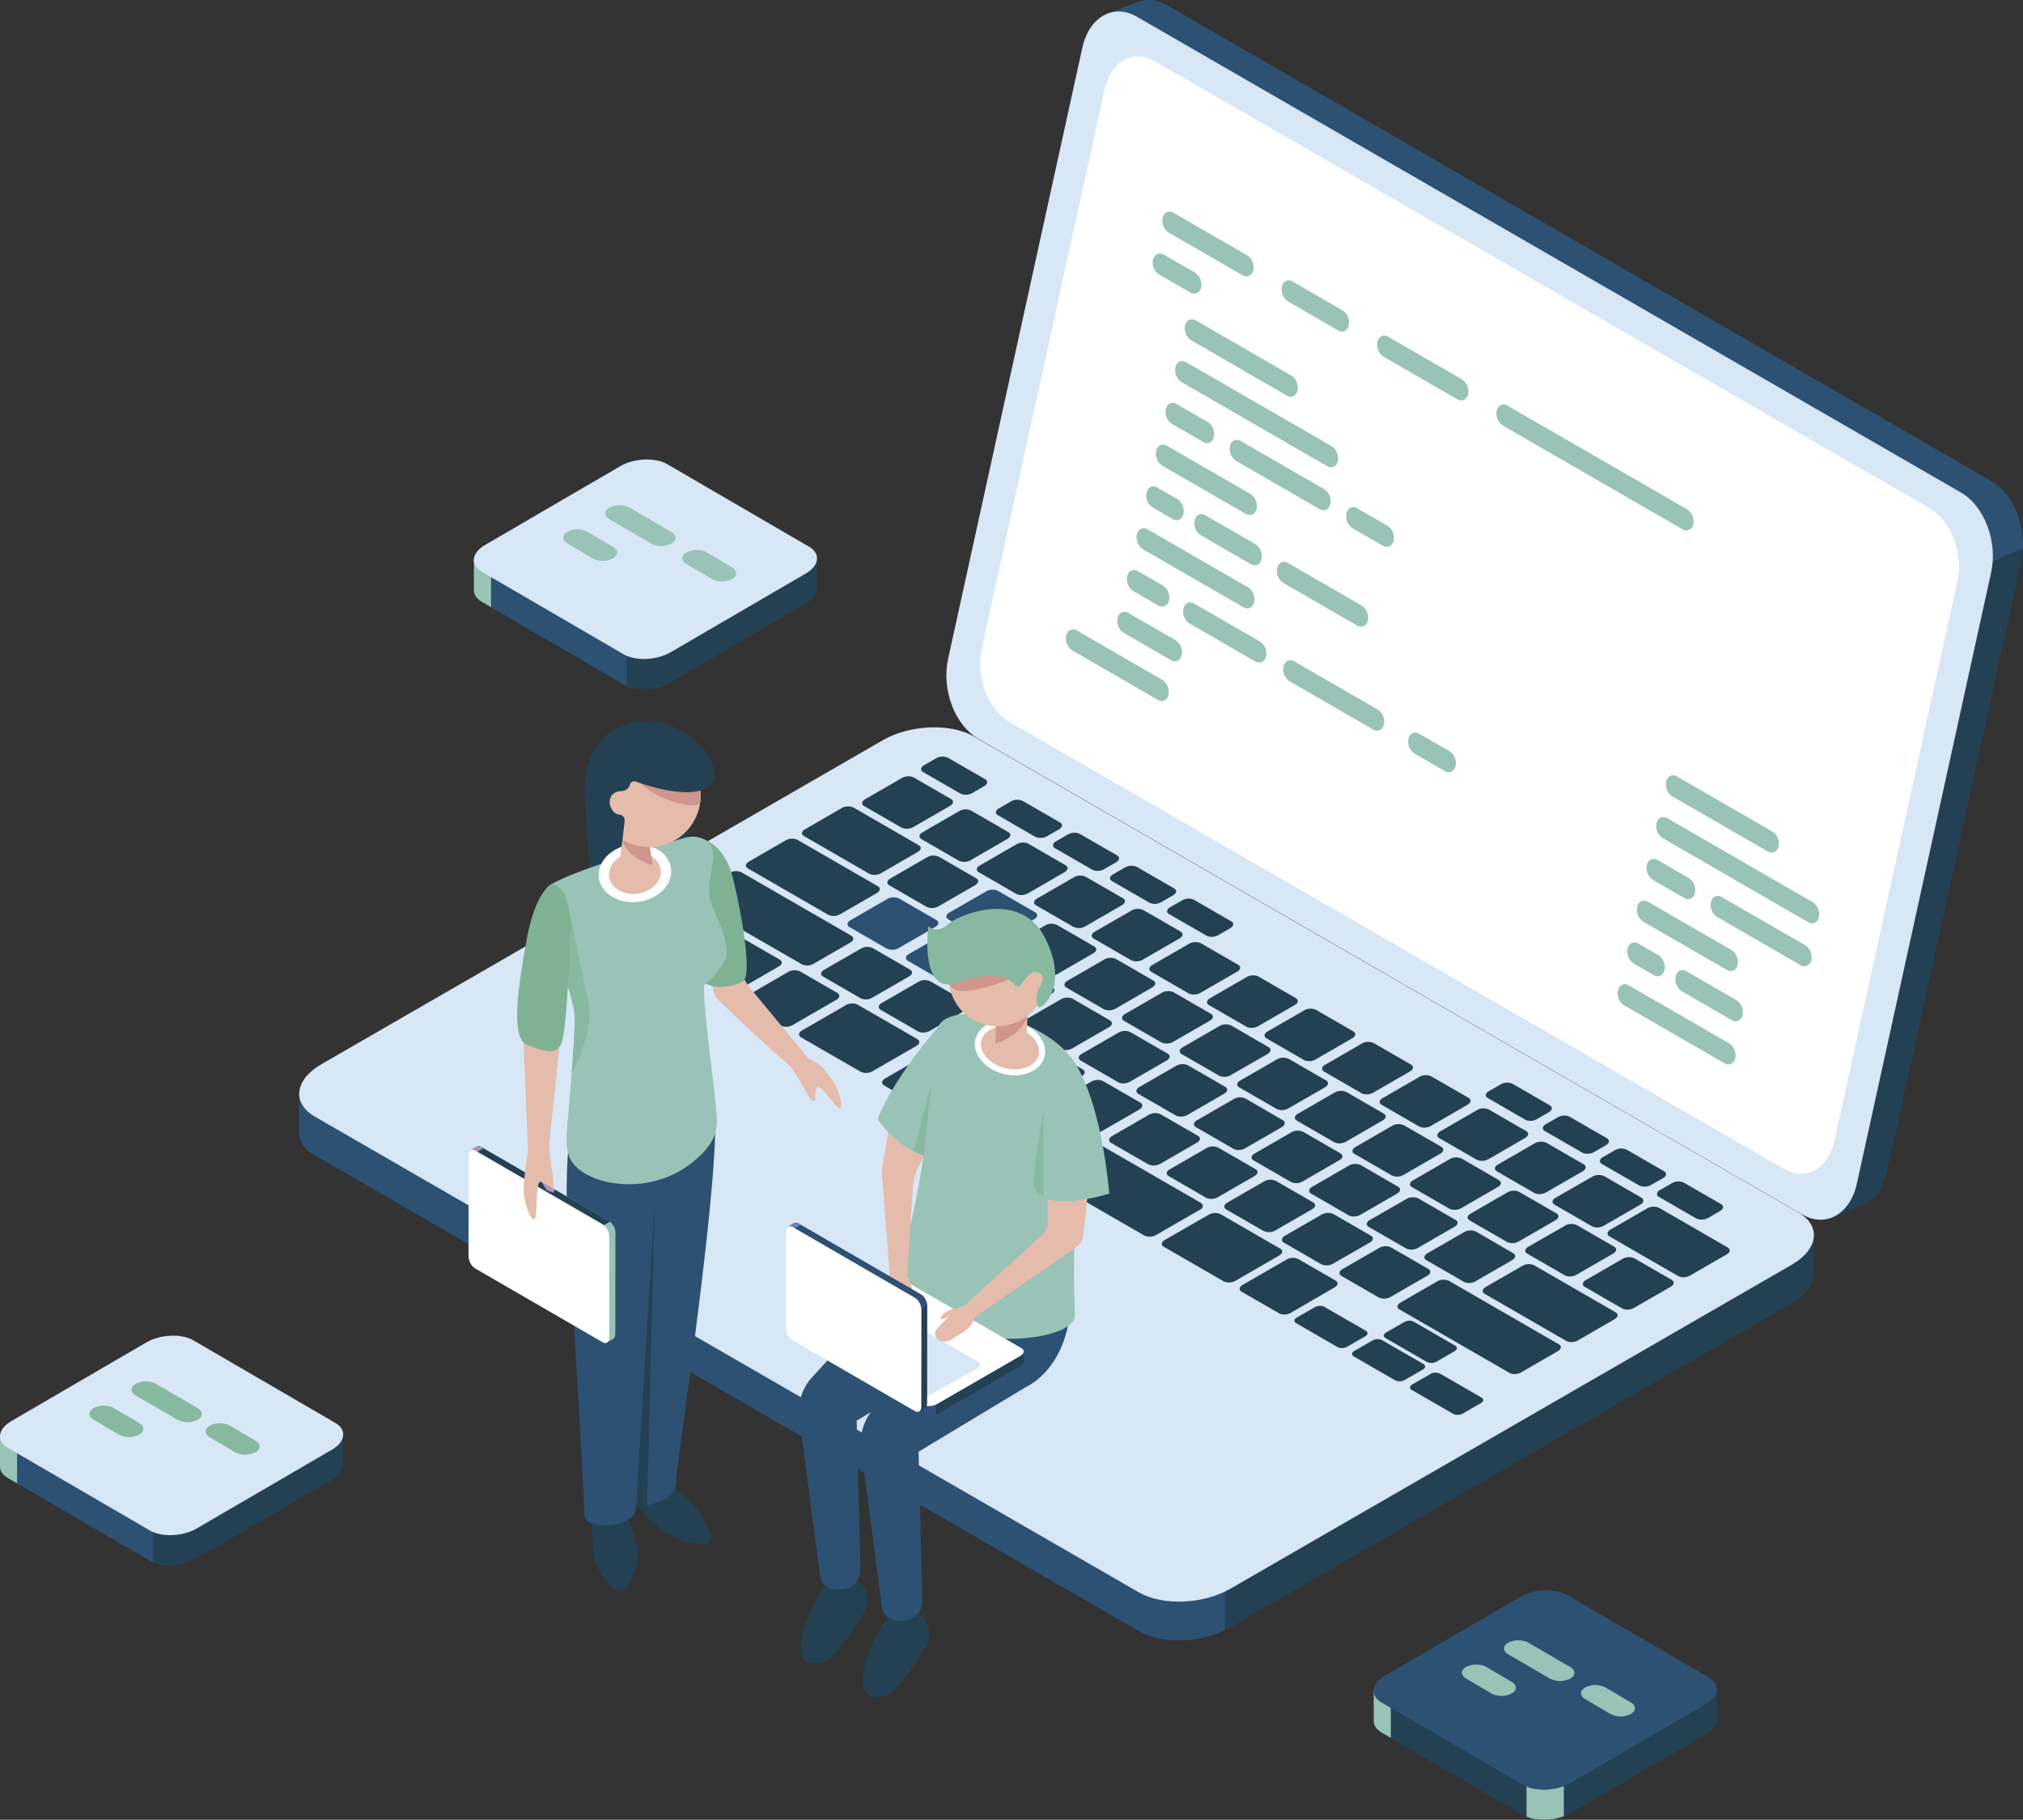 <svg id="Camada_1" data-name="Camada 1" xmlns="http://www.w3.org/2000/svg" viewBox="0 0 1186.55 1067.31"><rect x="0" y="0" width="1186.55" height="1067.31" fill="#333333" stroke="none"/><defs><style>.cls-1{fill:#244154;}.cls-2{fill:#2d5173;}.cls-3{fill:#99c3b6;}.cls-4{fill:#d7e7f5;}.cls-5{fill:#fff;}.cls-6{fill:#e5bbab;}.cls-7{fill:#7eb293;}.cls-8{fill:#ce968c;}.cls-9{fill:#87b9a1;}.cls-10{fill:#aa94bf;}.cls-11{fill:#6788bd;}.cls-12{fill:#364d80;}</style></defs><title>desenvolvimento</title><path class="cls-1" d="M479.16,344.61h0V328l-88.5-.05.61,0c-7-4.05-19.28-3.55-27.39,1.13l2.63-1.09-88.58-.05v17.79c-.2,2.74,1.33,5.39,4.7,7.34l83.18,48.4c7,4.05,19.29,3.54,27.39-1.14l79.29-46.19c4.68-2.7,6.93-6.2,6.67-9.46"/><path class="cls-2" d="M378.57,325.16A31.61,31.61,0,0,0,363.88,329l2.63-1.1-88.58-.05v17.79c-.2,2.74,1.33,5.39,4.7,7.34l83.19,48.4c3.37,1.94,7.95,2.83,12.71,2.71Z"/><path class="cls-3" d="M288,327.88h-10v17.79c-.2,2.74,1.33,5.39,4.7,7.34l5.32,3.07Z"/><path class="cls-1" d="M367.58,402.26c6.05,2.59,14.81,2.45,21.89-.25V378.73H367.58Z"/><path class="cls-4" d="M365.82,383.76l-83.19-48.4c-7-4.06-6.14-11.14,2-15.82l79.28-46.19c8.11-4.68,20.37-5.19,27.39-1.14l83.19,48.4c7,4.06,6.14,11.14-2,15.82L393.2,382.62c-8.1,4.68-20.36,5.19-27.38,1.14"/><path class="cls-3" d="M381.94,318.79l-24.46-14.23c-3.27-1.88-3.27-4.94,0-6.83a13,13,0,0,1,11.83,0L393.78,312c3.27,1.89,3.27,4.95,0,6.84a13.07,13.07,0,0,1-11.84,0"/><path class="cls-3" d="M417.5,339.58l-14.85-8.77c-3.27-1.88-3.27-4.94,0-6.83a13.07,13.07,0,0,1,11.84,0l14.85,8.76c3.27,1.89,3.27,4.95,0,6.84a13.13,13.13,0,0,1-11.84,0"/><path class="cls-3" d="M347.65,327.53l-14.85-8.76c-3.27-1.89-3.27-4.95,0-6.84a13,13,0,0,1,11.83,0l14.86,8.76c3.26,1.89,3.26,4.95,0,6.84a13.07,13.07,0,0,1-11.84,0"/><path class="cls-1" d="M1167.91,282.14,684.4,3C678.79-.25,673.08-.75,668,1l0,0-.88.33-.21.08L649.48,8l15.69,7.68c-.08.29-.16.56-.23.85L586.18,375.05c-3.94,17.94,4,38.88,17.64,46.78l471.87,272.44-1.68,20,19.09-7.41c6.42-3,11.56-9.78,13.68-19.45l78.76-358.49c3.94-17.94-4-38.88-17.63-46.78"/><path class="cls-2" d="M1167.91,282.14,684.4,3C678.79-.25,673.08-.75,668,1l0,0-.88.33-.21.08L649.48,8l15.69,7.68c-.08.29-.16.56-.23.85L613,252.83,849.61,437.14l333.57-135.73c-3.21-8.31-8.53-15.38-15.27-19.27"/><path class="cls-2" d="M1149.68,337.25l36.8-15.67c.68-14.26-5.22-29-14.91-36.86l-58.26,24.51Z"/><path class="cls-4" d="M1057.21,712.37,573.71,433.21c-13.68-7.89-21.57-28.84-17.63-46.78L634.83,27.94C638.77,10,653.06,1.86,666.73,9.76l483.51,279.15c13.67,7.9,21.57,28.84,17.63,46.78l-78.76,358.49c-3.94,17.94-18.22,26.08-31.9,18.19"/><path class="cls-5" d="M1046.73,685.7,592,423.29c-12.51-7.22-19.74-26.39-16.13-42.81l72.07-328c3.6-16.42,16.67-23.87,29.19-16.65L1131.86,298.2c12.51,7.23,19.74,26.39,16.13,42.81l-72.07,328c-3.6,16.41-16.67,23.87-29.19,16.64"/><path class="cls-5" d="M1046.73,685.7,592,423.29c-12.51-7.22-19.74-26.39-16.13-42.81l72.07-328c3.6-16.42,16.67-23.87,29.19-16.65L1131.86,298.2c12.51,7.23,19.74,26.39,16.13,42.81l-72.07,328c-3.6,16.41-16.67,23.87-29.19,16.64"/><path class="cls-1" d="M1063.89,724.52l-66.1-8.72L571.16,469.48c-13.68-7.9-37.57-6.91-53.36,2.21L215.48,646.17l-40-5.28v22.67h0c-.26,5.24,2.72,10.28,9.18,14l483.5,279.15c13.68,7.89,37.57,6.9,53.36-2.21l329.23-190c8.89-5.13,13.32-11.74,13.06-18Z"/><path class="cls-2" d="M743.33,568.88,713,551.38H379.77L215.48,646.17l-40-5.28v22.67h0c-.26,5.24,2.72,10.28,9.17,14L668.24,956.73c7.23,4.17,17.31,5.84,27.54,5.16Z"/><path class="cls-2" d="M193.26,643.23l-17.74-2.34v22.67h0c-.26,5.24,2.72,10.28,9.17,14l8.53,4.92Z"/><path class="cls-2" d="M673.11,959c13,4.92,31.5,3.85,45.34-2.82V905.6H673.11Z"/><path class="cls-4" d="M668.24,934.08,184.74,654.93c-13.68-7.9-12-21.69,3.83-30.81l329.23-190c15.79-9.12,39.68-10.11,53.36-2.21L1054.66,711c13.68,7.9,12,21.69-3.83,30.81l-329.23,190c-15.79,9.11-39.68,10.1-53.36,2.21"/><path class="cls-1" d="M390.38,562.51,368.5,549.88c-1.76-1-1.54-2.78.49-4L394.81,531a7.65,7.65,0,0,1,6.86-.29l21.87,12.63c1.76,1,1.54,2.79-.49,4l-25.82,14.91a7.6,7.6,0,0,1-6.85.28"/><path class="cls-1" d="M424.16,582l-21.88-12.63c-1.75-1-1.53-2.79.49-4l25.83-14.91a7.59,7.59,0,0,1,6.85-.28l21.88,12.63c1.75,1,1.53,2.78-.5,4L431,581.73a7.63,7.63,0,0,1-6.85.29"/><path class="cls-1" d="M457.94,601.52l-21.87-12.63c-1.76-1-1.54-2.78.49-3.95L462.38,570a7.63,7.63,0,0,1,6.85-.29l21.88,12.63c1.76,1,1.54,2.79-.49,4L464.8,601.24a7.62,7.62,0,0,1-6.86.28"/><path class="cls-1" d="M504.67,585.41l-21.88-12.63c-1.75-1-1.53-2.78.49-3.95L505,556.31a7.6,7.6,0,0,1,6.85-.28l21.88,12.63c1.76,1,1.54,2.78-.49,4l-21.68,12.51a7.59,7.59,0,0,1-6.85.28"/><path class="cls-1" d="M538.45,604.92l-21.87-12.63c-1.76-1-1.54-2.79.49-4l21.67-12.51a7.65,7.65,0,0,1,6.86-.29l21.87,12.63c1.76,1,1.54,2.79-.49,4l-21.67,12.52a7.65,7.65,0,0,1-6.86.28"/><path class="cls-1" d="M572.24,624.42l-21.88-12.63c-1.76-1-1.54-2.78.49-3.95l21.68-12.52a7.63,7.63,0,0,1,6.85-.28l21.88,12.63c1.75,1,1.53,2.78-.49,4l-21.68,12.51a7.6,7.6,0,0,1-6.85.28"/><path class="cls-1" d="M606,643.93,584.14,631.3c-1.75-1-1.53-2.79.5-4l21.67-12.51a7.65,7.65,0,0,1,6.86-.29L635,627.17c1.76,1,1.54,2.79-.49,4l-21.68,12.52a7.62,7.62,0,0,1-6.85.28"/><path class="cls-1" d="M639.81,663.44,617.93,650.8c-1.76-1-1.54-2.78.49-3.95l21.68-12.52a7.62,7.62,0,0,1,6.85-.28l21.88,12.63c1.75,1,1.53,2.79-.5,4l-21.67,12.51a7.63,7.63,0,0,1-6.85.29"/><path class="cls-1" d="M673.59,682.94l-21.88-12.63c-1.75-1-1.53-2.78.49-4l21.68-12.51a7.63,7.63,0,0,1,6.85-.29l21.88,12.64c1.76,1,1.54,2.78-.49,3.95l-21.68,12.52a7.59,7.59,0,0,1-6.85.28"/><path class="cls-1" d="M707.37,702.45,685.5,689.81c-1.76-1-1.54-2.78.49-3.95l21.67-12.52a7.65,7.65,0,0,1,6.86-.28l21.87,12.63c1.76,1,1.54,2.79-.49,4l-21.67,12.51a7.65,7.65,0,0,1-6.86.29"/><path class="cls-1" d="M741.16,722l-21.88-12.63c-1.76-1-1.54-2.79.49-4l21.68-12.51a7.63,7.63,0,0,1,6.85-.29l21.88,12.64c1.75,1,1.53,2.78-.49,3.95L748,721.67a7.6,7.6,0,0,1-6.85.28"/><path class="cls-1" d="M774.94,741.46l-21.87-12.63c-1.76-1-1.54-2.79.49-4l21.67-12.52a7.65,7.65,0,0,1,6.86-.28L804,724.7c1.76,1,1.54,2.79-.49,4L781.8,741.17a7.65,7.65,0,0,1-6.86.29"/><path class="cls-1" d="M808.73,761l-21.88-12.63c-1.76-1-1.54-2.78.49-4L809,731.86a7.59,7.59,0,0,1,6.85-.28l21.88,12.63c1.75,1,1.53,2.78-.5,3.95l-21.67,12.52a7.6,7.6,0,0,1-6.85.28"/><path class="cls-2" d="M554.45,576.18l-21.88-12.63c-1.76-1-1.53-2.79.49-4l21.68-12.51a7.63,7.63,0,0,1,6.85-.29l21.88,12.63c1.76,1,1.54,2.79-.49,4L561.3,575.9a7.63,7.63,0,0,1-6.85.28"/><path class="cls-2" d="M520.16,556.38l-21.88-12.63c-1.75-1-1.53-2.78.49-4l21.68-12.52a7.6,7.6,0,0,1,6.85-.28l21.88,12.63c1.76,1,1.54,2.78-.49,4L527,556.1a7.59,7.59,0,0,1-6.85.28"/><path class="cls-1" d="M485.82,536.55l-47.12-27.2c-1.76-1-1.54-2.78.49-4l21.68-12.52a7.59,7.59,0,0,1,6.85-.28l47.12,27.2c1.75,1,1.53,2.79-.5,4l-21.67,12.51a7.6,7.6,0,0,1-6.85.28"/><path class="cls-1" d="M509.82,512.44l-38.23-22.08c-1.76-1-1.54-2.78.49-3.95l21.67-12.52a7.65,7.65,0,0,1,6.86-.28l38.23,22.08c1.76,1,1.54,2.78-.49,3.95l-21.68,12.52a7.62,7.62,0,0,1-6.85.28"/><path class="cls-2" d="M588.23,595.69l-21.87-12.64c-1.76-1-1.54-2.78.49-3.95l21.67-12.52a7.65,7.65,0,0,1,6.86-.28l21.87,12.63c1.76,1,1.54,2.79-.49,4L595.09,595.4a7.65,7.65,0,0,1-6.86.29"/><path class="cls-1" d="M622,615.19l-21.88-12.63c-1.76-1-1.54-2.79.49-4l21.68-12.51a7.63,7.63,0,0,1,6.85-.29L651,598.44c1.75,1,1.53,2.78-.5,3.95l-21.67,12.52a7.6,7.6,0,0,1-6.85.28"/><path class="cls-1" d="M655.8,634.7l-21.88-12.64c-1.75-1-1.53-2.78.49-3.95l21.68-12.52a7.63,7.63,0,0,1,6.85-.28l21.88,12.63c1.76,1,1.54,2.78-.49,4l-21.68,12.51a7.63,7.63,0,0,1-6.85.29"/><path class="cls-1" d="M689.58,654.2l-21.87-12.63c-1.76-1-1.54-2.79.49-4l21.68-12.51a7.63,7.63,0,0,1,6.85-.29l21.87,12.63c1.76,1,1.54,2.79-.49,4l-21.67,12.52a7.65,7.65,0,0,1-6.86.28"/><path class="cls-1" d="M723.37,673.71l-21.88-12.63c-1.76-1-1.54-2.79.49-4l21.68-12.52a7.63,7.63,0,0,1,6.85-.28L752.39,657c1.75,1,1.53,2.79-.49,4l-21.68,12.51a7.63,7.63,0,0,1-6.85.29"/><path class="cls-1" d="M757.15,693.21l-21.87-12.63c-1.76-1-1.54-2.78.49-4l21.67-12.51a7.62,7.62,0,0,1,6.86-.28l21.87,12.63c1.76,1,1.54,2.78-.49,3.95L764,692.93a7.62,7.62,0,0,1-6.86.28"/><path class="cls-1" d="M790.94,712.72l-21.88-12.63c-1.76-1-1.54-2.79.49-4l21.68-12.52a7.63,7.63,0,0,1,6.85-.28L820,696c1.75,1,1.53,2.79-.5,4l-21.67,12.51a7.63,7.63,0,0,1-6.85.29"/><path class="cls-1" d="M824.72,732.22l-21.88-12.63c-1.75-1-1.53-2.78.5-4L825,703.12a7.62,7.62,0,0,1,6.86-.28l21.87,12.63c1.76,1,1.54,2.78-.49,3.95l-21.68,12.52a7.59,7.59,0,0,1-6.85.28"/><path class="cls-1" d="M858.5,751.73,836.63,739.1c-1.76-1-1.54-2.79.49-4l21.68-12.51a7.63,7.63,0,0,1,6.85-.29L887.53,735c1.75,1,1.53,2.79-.5,4l-21.67,12.51a7.65,7.65,0,0,1-6.86.29"/><path class="cls-1" d="M918.57,786.4l-47.74-27.56c-1.75-1-1.53-2.78.49-4L893,742.37a7.6,7.6,0,0,1,6.85-.28l47.74,27.56c1.75,1,1.53,2.78-.5,4l-21.67,12.52a7.6,7.6,0,0,1-6.85.28"/><path class="cls-1" d="M984.34,748.43l-40.29-23.26c-1.76-1-1.54-2.79.49-4l21.68-12.51a7.63,7.63,0,0,1,6.85-.29l40.29,23.26c1.76,1,1.54,2.79-.49,4l-21.68,12.52a7.63,7.63,0,0,1-6.85.28"/><path class="cls-1" d="M647.4,591.87l-21.88-12.63c-1.76-1-1.54-2.79.49-4l21.68-12.51a7.63,7.63,0,0,1,6.85-.29l21.88,12.63c1.75,1,1.53,2.79-.5,4l-21.67,12.51a7.6,7.6,0,0,1-6.85.29"/><path class="cls-1" d="M612.77,571.88l-21.88-12.63c-1.75-1-1.53-2.79.5-4l21.67-12.51a7.65,7.65,0,0,1,6.86-.29l21.87,12.63c1.76,1,1.54,2.79-.49,4l-21.68,12.51a7.6,7.6,0,0,1-6.85.29"/><path class="cls-2" d="M578.15,551.89l-21.88-12.63c-1.76-1-1.54-2.79.49-4l21.68-12.51a7.63,7.63,0,0,1,6.85-.29l21.88,12.63c1.75,1,1.53,2.79-.5,4L585,551.6a7.6,7.6,0,0,1-6.85.29"/><path class="cls-1" d="M543.52,531.9l-21.88-12.63c-1.75-1-1.53-2.79.5-4l21.67-12.51a7.65,7.65,0,0,1,6.86-.29l21.87,12.63c1.76,1,1.54,2.79-.49,4l-21.68,12.51a7.63,7.63,0,0,1-6.85.29"/><path class="cls-1" d="M681.18,611.37,659.3,598.74c-1.75-1-1.53-2.78.49-4l21.68-12.52a7.6,7.6,0,0,1,6.85-.28l21.88,12.63c1.76,1,1.54,2.78-.49,4L688,611.09a7.59,7.59,0,0,1-6.85.28"/><path class="cls-1" d="M715,630.88l-21.87-12.63c-1.76-1-1.54-2.79.49-4l21.67-12.51a7.65,7.65,0,0,1,6.86-.29L744,614.12c1.76,1,1.54,2.79-.49,4L721.82,630.6a7.65,7.65,0,0,1-6.86.28"/><path class="cls-1" d="M748.75,650.38l-21.88-12.63c-1.76-1-1.54-2.78.49-4L749,621.28a7.63,7.63,0,0,1,6.85-.28l21.88,12.63c1.75,1,1.53,2.78-.49,4L755.6,650.1a7.6,7.6,0,0,1-6.85.28"/><path class="cls-1" d="M782.53,669.89l-21.88-12.63c-1.75-1-1.53-2.79.5-4l21.67-12.51a7.65,7.65,0,0,1,6.86-.29l21.87,12.63c1.76,1,1.54,2.79-.49,4l-21.68,12.52a7.62,7.62,0,0,1-6.85.28"/><path class="cls-1" d="M816.32,689.4l-21.88-12.64c-1.76-1-1.54-2.78.49-4l21.68-12.52a7.63,7.63,0,0,1,6.85-.28l21.88,12.63c1.75,1,1.53,2.79-.5,4l-21.67,12.51a7.63,7.63,0,0,1-6.85.29"/><path class="cls-1" d="M850.1,708.9l-21.88-12.63c-1.75-1-1.53-2.79.49-4l21.68-12.51a7.63,7.63,0,0,1,6.85-.29l21.88,12.64c1.76,1,1.54,2.78-.49,4L857,708.62a7.63,7.63,0,0,1-6.85.28"/><path class="cls-1" d="M883.88,728.4,862,715.77c-1.76-1-1.54-2.78.49-3.95l21.67-12.52A7.65,7.65,0,0,1,891,699l21.87,12.63c1.76,1,1.54,2.78-.49,4l-21.67,12.51a7.62,7.62,0,0,1-6.86.28"/><path class="cls-1" d="M917.67,747.91l-21.88-12.63c-1.76-1-1.54-2.79.49-4L918,718.81a7.63,7.63,0,0,1,6.85-.29l21.88,12.63c1.75,1,1.53,2.79-.49,4l-21.68,12.52a7.63,7.63,0,0,1-6.85.28"/><path class="cls-1" d="M951.45,767.42l-21.88-12.63c-1.75-1-1.53-2.79.5-4l21.67-12.52a7.65,7.65,0,0,1,6.86-.28l21.87,12.63c1.76,1,1.54,2.79-.49,4L958.3,767.13a7.63,7.63,0,0,1-6.85.29"/><path class="cls-1" d="M629.61,543.62,607.73,531c-1.76-1-1.54-2.78.49-4l21.68-12.52a7.59,7.59,0,0,1,6.85-.28l21.88,12.63c1.75,1,1.53,2.78-.5,4l-21.67,12.52a7.6,7.6,0,0,1-6.85.28"/><path class="cls-1" d="M596,524.22l-21.88-12.64c-1.75-1-1.53-2.78.49-3.95l21.68-12.52a7.63,7.63,0,0,1,6.85-.28L625,507.46c1.76,1,1.54,2.79-.49,4l-21.68,12.51a7.63,7.63,0,0,1-6.85.29"/><path class="cls-1" d="M562.37,504.81,540.5,492.18c-1.76-1-1.54-2.79.49-4l21.67-12.51a7.65,7.65,0,0,1,6.86-.29l21.87,12.63c1.76,1,1.54,2.79-.49,4l-21.67,12.51a7.65,7.65,0,0,1-6.86.29"/><path class="cls-1" d="M528.76,485.4l-21.88-12.63c-1.76-1-1.54-2.79.49-4l21.68-12.51a7.63,7.63,0,0,1,6.85-.29l21.88,12.63c1.75,1,1.53,2.79-.49,4l-21.68,12.52a7.63,7.63,0,0,1-6.85.28"/><path class="cls-1" d="M563.32,465.44l-21.87-12.63c-1.76-1-1.54-2.78.49-4l7.17-4.13a7.63,7.63,0,0,1,6.85-.29l21.88,12.63c1.75,1,1.53,2.79-.5,4l-7.16,4.14a7.62,7.62,0,0,1-6.86.28"/><path class="cls-1" d="M607.19,490.77l-21.87-12.63c-1.76-1-1.54-2.79.49-4l7.16-4.13a7.62,7.62,0,0,1,6.86-.29l21.87,12.63c1.76,1,1.54,2.79-.49,4l-7.16,4.14a7.65,7.65,0,0,1-6.86.28"/><path class="cls-1" d="M640.67,510.1l-21.88-12.63c-1.75-1-1.53-2.79.49-4l7.17-4.14a7.6,7.6,0,0,1,6.85-.28l21.88,12.63c1.76,1,1.54,2.78-.49,4l-7.17,4.13a7.63,7.63,0,0,1-6.85.29"/><path class="cls-1" d="M674.15,529.42l-21.88-12.63c-1.76-1-1.54-2.78.49-3.95l7.17-4.14a7.59,7.59,0,0,1,6.85-.28l21.88,12.63c1.75,1,1.53,2.78-.5,4L681,529.14a7.6,7.6,0,0,1-6.85.28"/><path class="cls-1" d="M707.62,548.75l-21.88-12.63c-1.75-1-1.53-2.79.5-4L693.4,528a7.65,7.65,0,0,1,6.86-.29l21.87,12.63c1.76,1,1.54,2.79-.49,4l-7.17,4.14a7.59,7.59,0,0,1-6.85.28"/><path class="cls-1" d="M894.51,656.65,872.64,644c-1.76-1-1.54-2.78.49-3.95l7.16-4.14a7.65,7.65,0,0,1,6.86-.29L909,648.27c1.76,1,1.54,2.79-.49,4l-7.16,4.14a7.62,7.62,0,0,1-6.86.28"/><path class="cls-1" d="M928,676l-21.88-12.63c-1.76-1-1.54-2.79.49-4l7.17-4.13a7.6,7.6,0,0,1,6.85-.29L942.5,667.6c1.76,1,1.54,2.79-.49,4l-7.17,4.14A7.6,7.6,0,0,1,928,676"/><path class="cls-1" d="M961.46,695.31l-21.87-12.63c-1.76-1-1.54-2.79.49-4l7.16-4.14a7.65,7.65,0,0,1,6.86-.28L976,686.93c1.76,1,1.54,2.79-.49,4L968.32,695a7.65,7.65,0,0,1-6.86.29"/><path class="cls-1" d="M994.94,714.64,973.06,702c-1.75-1-1.53-2.78.5-4l7.16-4.14a7.6,7.6,0,0,1,6.85-.28l21.88,12.63c1.76,1,1.54,2.78-.49,4l-7.17,4.14a7.63,7.63,0,0,1-6.85.29"/><path class="cls-1" d="M663.39,563.13,641.51,550.5c-1.75-1-1.53-2.79.49-4L663.68,534a7.63,7.63,0,0,1,6.85-.29l21.88,12.63c1.76,1,1.54,2.79-.49,4l-21.68,12.52a7.63,7.63,0,0,1-6.85.28"/><path class="cls-1" d="M697.17,582.63,675.3,570c-1.76-1-1.54-2.78.49-4l21.68-12.52a7.59,7.59,0,0,1,6.85-.28l21.87,12.63c1.76,1,1.54,2.78-.49,4L704,582.35a7.62,7.62,0,0,1-6.86.28"/><path class="cls-1" d="M731,602.14l-21.88-12.63c-1.76-1-1.54-2.79.49-4L731.25,573a7.63,7.63,0,0,1,6.85-.29L760,585.38c1.75,1,1.53,2.79-.49,4l-21.68,12.52a7.63,7.63,0,0,1-6.85.28"/><path class="cls-1" d="M764.74,621.64,742.86,609c-1.75-1-1.53-2.78.5-4L765,592.54a7.65,7.65,0,0,1,6.86-.28l21.87,12.63c1.76,1,1.54,2.78-.49,4l-21.68,12.51a7.59,7.59,0,0,1-6.85.28"/><path class="cls-1" d="M798.53,641.15l-21.88-12.63c-1.76-1-1.54-2.79.49-4l21.68-12.51a7.63,7.63,0,0,1,6.85-.29l21.88,12.63c1.75,1,1.53,2.79-.5,4l-21.67,12.52a7.63,7.63,0,0,1-6.85.28"/><path class="cls-1" d="M832.31,660.65,810.43,648c-1.75-1-1.53-2.78.5-3.95l21.67-12.52a7.63,7.63,0,0,1,6.85-.28l21.88,12.63c1.76,1,1.54,2.78-.49,4l-21.68,12.51a7.59,7.59,0,0,1-6.85.28"/><path class="cls-1" d="M866.09,680.16l-21.87-12.63c-1.76-1-1.54-2.79.49-4l21.68-12.51a7.63,7.63,0,0,1,6.85-.29l21.87,12.63c1.76,1,1.54,2.79-.49,4L873,679.88a7.65,7.65,0,0,1-6.86.28"/><path class="cls-1" d="M899.88,699.67,878,687c-1.76-1-1.53-2.78.49-3.95l21.68-12.52a7.63,7.63,0,0,1,6.85-.28l21.88,12.63c1.75,1,1.54,2.79-.49,4l-21.68,12.51a7.63,7.63,0,0,1-6.85.29"/><path class="cls-1" d="M933.66,719.17l-21.87-12.63c-1.76-1-1.54-2.79.49-4L934,690.07a7.65,7.65,0,0,1,6.86-.29l21.87,12.64c1.76,1,1.54,2.78-.49,4l-21.67,12.52a7.62,7.62,0,0,1-6.86.28"/><path class="cls-1" d="M470.24,565.54l-64.43-37.2c-1.76-1-1.54-2.79.49-4L428,511.87a7.63,7.63,0,0,1,6.85-.29l64.43,37.2c1.76,1,1.54,2.79-.49,4l-21.68,12.51a7.63,7.63,0,0,1-6.85.29"/><path class="cls-1" d="M885.29,805.16,820.86,768c-1.76-1-1.54-2.79.49-4L843,751.49a7.65,7.65,0,0,1,6.86-.28l64.43,37.2c1.75,1,1.53,2.78-.5,4l-21.67,12.52a7.6,7.6,0,0,1-6.85.28"/><path class="cls-1" d="M750.18,770.24,728.3,757.61c-1.75-1-1.53-2.78.49-4l25.83-14.91a7.59,7.59,0,0,1,6.85-.28l21.88,12.63c1.75,1,1.53,2.78-.5,3.95L757,770a7.59,7.59,0,0,1-6.85.28"/><path class="cls-1" d="M504.84,628.6l-35-20.2c-1.76-1-1.53-2.79.49-4l25.82-14.91a7.62,7.62,0,0,1,6.86-.28l35,20.2c1.76,1,1.54,2.78-.49,4l-25.82,14.9a7.63,7.63,0,0,1-6.85.29"/><path class="cls-1" d="M717.63,751.45l-35-20.2c-1.76-1-1.54-2.78.49-4L709,712.39a7.65,7.65,0,0,1,6.86-.29l35,20.2c1.76,1,1.54,2.79-.49,4l-25.82,14.91a7.6,7.6,0,0,1-6.85.28"/><path class="cls-1" d="M553.58,656.74l-35-20.2c-1.75-1-1.53-2.79.5-4l25.82-14.91a7.63,7.63,0,0,1,6.85-.28l35,20.2c1.75,1,1.53,2.79-.49,4l-25.83,14.9a7.6,7.6,0,0,1-6.85.29"/><path class="cls-1" d="M552,617.53l152.11,87.82c1.89,1.09,1.89,2.86,0,3.95l-26.33,15.2a7.56,7.56,0,0,1-6.84,0L518.83,636.68Z"/><path class="cls-1" d="M844.6,805.61,869,819.68c1.44.83,1.26,2.28-.41,3.24L858,829a6.22,6.22,0,0,1-5.62.23L828,815.18c-1.44-.83-1.26-2.28.4-3.24l10.56-6.1a6.25,6.25,0,0,1,5.62-.23"/><path class="cls-1" d="M810.53,785.94,834.9,800c1.44.83,1.26,2.29-.4,3.25l-10.56,6.09a6.25,6.25,0,0,1-5.62.24L794,795.52c-1.44-.83-1.26-2.29.4-3.25l10.57-6.09a6.23,6.23,0,0,1,5.61-.24"/><path class="cls-1" d="M776.75,766.44l24.37,14.07c1.44.83,1.26,2.28-.4,3.24l-10.57,6.1a6.23,6.23,0,0,1-5.61.23L760.17,776c-1.44-.83-1.26-2.28.4-3.24l10.56-6.1a6.25,6.25,0,0,1,5.62-.23"/><path class="cls-1" d="M829.19,775.17l24.37,14.07c1.44.83,1.26,2.28-.4,3.24l-10.57,6.1a6.23,6.23,0,0,1-5.61.24l-24.37-14.07c-1.44-.84-1.26-2.29.4-3.25l10.57-6.1a6.23,6.23,0,0,1,5.61-.23"/><path class="cls-1" d="M342.83,463.66s1.63,33.48,4.17,56,56.75-17.29,56.75-17.29V476.74Z"/><path class="cls-1" d="M371.7,880.29c.81,2,14.86,19.13,28.9,23.4,6.1,1.86,10.21,2.1,12.9,1.78a4.25,4.25,0,0,0,3.46-5.66A53.42,53.42,0,0,0,390,870.11c-23.82-11.8-18.32,10.18-18.32,10.18"/><path class="cls-1" d="M367,886.86s5.29,12.41,6.92,22.79c1,6.33-2.48,14.56-5.34,20a5.85,5.85,0,0,1-9.11,1.57c-4.59-4.16-10.43-11.39-11.4-21.78-1.63-17.51,0-20.56,0-20.56Z"/><path class="cls-2" d="M333.19,675.31a333.22,333.22,0,0,0,0,46.5c1.83,24.42,8.39,138.64,9.61,166.11,0,0-.61,8.32,15.49,6.49s14.81-11.07,14.81-11.07,22.61-.3,23.33-13.63,23.16-159.19,23.16-211.63Z"/><path class="cls-6" d="M428,561.15,439,578.31l38.08,46a8.52,8.52,0,0,1-6.05,5.38c-3.7.88-35.73-29.69-49.57-43.1A10.61,10.61,0,0,1,420,573.1Z"/><path class="cls-7" d="M406.34,490.71s17.6-.46,23.73,25S441,573,435.66,575.63c-16,7.94-26.12-1.36-26.12-1.36Z"/><path class="cls-3" d="M411.61,491.79a14.35,14.35,0,0,0-9.5-.52c-15,4.3-71.38,20.85-80.67,28.79-10.74,9.18,16.1,60.75,15.71,77.65s-2.29,36.84-3.79,55.22-3.51,28.46,11.52,36.27,40.7,8.18,59.92-6.46,15.72-24.66,14.92-35.29-7.34-56.6-6.77-69.64a49.37,49.37,0,0,0,11.78-13.54c5-8.56-3.84-24.28-7.52-34.5s2.08-21.91.94-30.25c-.59-4.29-3.33-6.39-6.54-7.73"/><path class="cls-5" d="M393.58,509.37c1.19,9.28-7.33,18-19,19.53s-22.14-4.82-23.33-14.11,7.33-18,19-19.53,22.14,4.82,23.33,14.11"/><path class="cls-6" d="M387.54,510.14c.85,6.64-5.24,12.89-13.6,14s-15.83-3.44-16.68-10.08,5.24-12.89,13.6-14,15.83,3.44,16.68,10.08"/><path class="cls-6" d="M379.23,488.35s-10.18-8.37-12.18-4.13-3.64,22.43-3.64,22.43l20.21,5.43-3.07-18.43s4.05-3.43-1.32-5.3"/><path class="cls-6" d="M410.82,468.41a30.18,30.18,0,1,1-28.35-31.91,30.18,30.18,0,0,1,28.35,31.91"/><path class="cls-8" d="M365.64,489.49c-.18.95-.35,2-.51,3,2,10.5,17.74,15.1,17.74,15.1l-2.32-14s1.91-1.62,1.37-3.24c-6.21-2-14-3.69-16.28-.92"/><path class="cls-6" d="M410.82,468.41a30.18,30.18,0,1,1-28.35-31.91,30.18,30.18,0,0,1,28.35,31.91"/><polygon class="cls-6" points="306.33 594.38 309.71 675.14 321.52 676.36 329.2 603.65 306.33 594.38"/><path class="cls-9" d="M345.14,587.63c-3.91-17.25-11.63-55.35-11.63-55.35l-3.3,37.9c3.81,11.24,7.08,21.55,6.94,27.53-.23,9.93-1,20.9-1.86,32v0s13.75-24.85,9.85-42.09"/><path class="cls-7" d="M323.69,518.41s-9.44,3.6-14.78,32.6-9.34,58,.18,61.79,17.49,6.56,20.29-1.19,4.54-45.13,4.89-58.58.86-32-10.58-34.62"/><path class="cls-6" d="M474.3,621a25.38,25.38,0,0,1,8.81,5.91,57.61,57.61,0,0,1,6,8.08c2.94,4.38,5.42,13.87,3.62,15s-12.05-15.88-13.7-11.91,0,7.63-2.1,7.69-9.49-17.14-15.29-22.48S474.3,621,474.3,621"/><path class="cls-1" d="M373.1,883.34a46.18,46.18,0,0,0,6.46-.67L384,705.13Z"/><path class="cls-3" d="M356,787.44l-6.28-8.2L283.66,741c-2.12-1.23-3.83-4.51-3.83-7.34l.06-54.09-3.8-5,3.57-2.06h0a2.43,2.43,0,0,1,2.6.15L357.13,716c2.12,1.22,3.83,4.51,3.83,7.34l-.07,58.9c0,1.59-.54,2.7-1.4,3.14Z"/><path class="cls-1" d="M310.32,756.42l-4.69-2.71L279.86,709l0-29.39-3.8-5,3.57-2.07h0a2.41,2.41,0,0,1,2.59.15L357.13,716a7.74,7.74,0,0,1,2.82,3.3Z"/><path class="cls-10" d="M277.78,676.8l-1.69-2.2,3.57-2.07h0a2.41,2.41,0,0,1,2.59.15l1.32.76Z"/><path class="cls-3" d="M357.81,716.52a9.62,9.62,0,0,1,3.13,6.3l-7.32,4.23L350.11,721Z"/><path class="cls-5" d="M353.56,718.1l-74.87-43.35c-2.12-1.22-3.84.08-3.84,2.9l-.06,58.91c0,2.82,1.71,6.11,3.82,7.33l74.88,43.35c2.11,1.23,3.83-.07,3.84-2.89l.06-58.91c0-2.83-1.71-6.11-3.83-7.34"/><path class="cls-6" d="M309.81,674.46s-3.12,18.85-2.65,24.89,3.7,16,6.15,15.79.08-24.28,4.39-21.88,4.76,6.51,6.71,5-3.4-22-2-30.94-12.62,7.09-12.62,7.09"/><path class="cls-8" d="M392.28,469.27c15.14,5.37,18.09,2.09,18.23,1.92.14-.92.25-1.84.31-2.78a29.92,29.92,0,0,0-1-9.64l-39.27-5.31s6.2,10.28,21.74,15.81"/><path class="cls-1" d="M411.91,438.34c-3.57-3-16.45-18.18-39.51-14.61-14.42,2.23-26.57,12.06-29.26,34.5-1.82,15.11,3.73,30,13.95,41a12,12,0,0,0,1.64-.83c5.77-3.8,6.4-5.89,6.4-5.91l1.27-11.44a3.2,3.2,0,0,0-2.87-3.18,5.74,5.74,0,0,1-4.23-2.57C356,471,357.51,464.21,364.14,464c3.46-.14,4.8-2,5.29-3.77a2.71,2.71,0,0,1,3.54-1.84c7.54,2.73,26.11,8.61,38.06,5.22,15.3-4.33,4.44-22.17.88-25.23"/><polygon class="cls-10" points="325.5 697.73 317.64 693.23 320.59 698.05 324.57 699.52 325.5 697.73"/><path class="cls-1" d="M537.13,946s-9.92-5-16,2.44-14.8,25.05-15.07,36.93,9.41,11.09,15.16,8.27,22.55-27.18,23.57-32-1.2-11.23-2.82-12.49-4.82-3.19-4.82-3.19"/><path class="cls-1" d="M539.3,943.59l.46,10.28a5.86,5.86,0,0,1-2.91,5.35,11.49,11.49,0,0,1-7.65,1.19c-7.48-1.21-8.15-3.34-8.68-13.62s18.78-3.2,18.78-3.2"/><path class="cls-1" d="M500.81,926.21s-9.93-5-16,2.45-14.81,25-15.08,36.93,9.41,11.08,15.16,8.27,22.56-27.19,23.57-32-1.2-11.23-2.81-12.49-4.82-3.19-4.82-3.19"/><path class="cls-1" d="M503,923.82l.46,10.28a5.83,5.83,0,0,1-2.9,5.35,11.52,11.52,0,0,1-7.66,1.19c-7.47-1.2-8.14-3.34-8.67-13.62s18.77-3.2,18.77-3.2"/><path class="cls-2" d="M591.52,735.07c-2.94-47.79-51.75,7-51.75,7l-33.42,32.75-30.08,33a29.66,29.66,0,0,0-7.48,23.82L481,924.4a9.1,9.1,0,0,0,9.13,7.91,31.84,31.84,0,0,0,4.51-.39c10.85-1.69,10.05-12,10.05-12l-2.22-86.68,63.18-38.08s28.84-12.28,25.9-60.07"/><path class="cls-2" d="M627.84,753.28c-2.93-47.79-51.75,7-51.75,7l-33.41,32.74-30.09,33.06a29.65,29.65,0,0,0-7.47,23.82l12.17,92.67a9.11,9.11,0,0,0,9.13,7.92,31.72,31.72,0,0,0,4.51-.39c10.86-1.7,10.06-12,10.06-12l-2.23-86.68L602,813.34s28.83-12.28,25.89-60.06"/><path class="cls-3" d="M599,599.87c37,15.35,36.27,37.22,36.27,37.22S628,717.3,630.46,770.86c1,22.39-119,24.1-101.08-35.64,21.1-70.43,13.19-127.46,23.07-136.06s36.94-3.26,46.51.71"/><path class="cls-6" d="M610.87,619.27c-1.94,7.52-11.78,11.48-22,8.85s-16.92-10.86-15-18.37,11.78-11.48,22-8.85,16.92,10.86,15,18.37"/><path class="cls-5" d="M595.13,630.69a27.06,27.06,0,0,1-6.69-.86C577.3,627,570,617.75,572.19,609.31c1.08-4.2,4.26-7.54,8.94-9.43a24.6,24.6,0,0,1,15.2-.69c11.14,2.87,18.43,12.08,16.26,20.52-1.74,6.73-9,11-17.46,11m-5.56-28.84a19.14,19.14,0,0,0-7.12,1.31c-3.61,1.46-6,4-6.84,7-1.68,6.56,4.47,13.83,13.71,16.21s18.15-1,19.84-7.57S604.7,605,595.45,602.62a23.63,23.63,0,0,0-5.88-.77"/><path class="cls-6" d="M584.12,598.2s.32,1.49-.32,13.22c-.2,3.68,12.71,7.13,16.05,3.79s2-6.81,2.8-19.36-18.53,2.35-18.53,2.35"/><path class="cls-8" d="M602.65,595.85s-3.18,11.64-18.85,16.1l.24-10.57Z"/><path class="cls-6" d="M612.58,566.29a28.49,28.49,0,1,1-34.71-20.45,28.49,28.49,0,0,1,34.71,20.45"/><path class="cls-8" d="M591.54,574.47s-15.68,6.72-26.54,6.8-8.47-9-8.47-9l32.24-4.66Z"/><path class="cls-9" d="M561.76,576.24s13.66-5.8,25.65-3.38a12.53,12.53,0,0,1,7.24,4.3,4.29,4.29,0,0,0,2.19,1.59c2.13.48,5.61-8.34,9.74-8.54s6.89,2.72,3.5,8.15-2.24,11.49-.68,12.36,18.09-11.79,3.51-40.68-51.63-13.33-57.39-7.47c0,0-6.07,5.29-11,.58,0,0-5.53,41.44,17.25,33.09"/><path class="cls-6" d="M614.47,695.69v21.67a8.86,8.86,0,0,1-2.88,6.53l-44.52,40.59,5.06,7.73L630.67,732a12,12,0,0,0,4.87-8.43l4.22-40.22Z"/><path class="cls-3" d="M632.1,626.26s13.51,20.31,18.54,73.78c0,0-23.07,7.46-36.17,3.22s17.63-77,17.63-77"/><path class="cls-9" d="M612,651.94s-5.28,28.3-5.58,41.6a8.49,8.49,0,0,0,5.58,8.2Z"/><path class="cls-1" d="M600.45,792.66l-9.84-1.3-63.52-36.67c-2-1.18-5.59-1-7.94.32l-45,26-5.95-.78v5.92h0a2.35,2.35,0,0,0,1.37,2.09l72,41.56c2,1.17,5.59,1,7.94-.33l49-28.29c1.32-.77,2-1.75,1.94-2.67Z"/><path class="cls-2" d="M552.73,769.49l-4.52-2.61H498.6L474.14,781l-5.95-.78v5.92h0a2.32,2.32,0,0,0,1.36,2.09l72,41.56a7.44,7.44,0,0,0,4.1.77Z"/><path class="cls-11" d="M470.83,780.56l-2.64-.35v5.92h0a2.35,2.35,0,0,0,1.37,2.09l1.27.73Z"/><path class="cls-12" d="M542.27,830.11a9.14,9.14,0,0,0,6.75-.42V819.62h-6.75Z"/><path class="cls-5" d="M541.55,823.86l-72-41.56c-2-1.18-1.78-3.23.57-4.59l49-28.29c2.35-1.36,5.91-1.51,7.94-.33l72,41.56c2,1.18,1.78,3.23-.57,4.59l-49,28.29c-2.35,1.36-5.91,1.5-7.94.33"/><path class="cls-4" d="M540.33,817.56,480.47,783c-1.69-1-1.48-2.68.48-3.81l26.26-14.77a7.34,7.34,0,0,1,6.61-.28l59.86,34.56c1.69,1,1.48,2.68-.48,3.81l-26.26,14.78a7.37,7.37,0,0,1-6.61.27"/><path class="cls-6" d="M521.93,748.05l-.74,5a36.61,36.61,0,0,0,.32,12.74l.89,4.37a6.16,6.16,0,0,0,4.93,4.84,3.4,3.4,0,0,0,4-3l1.19-10.62s2.72,3.56,4,3.56-1.47-10.64-4.44-16.65-10.16-.25-10.16-.25"/><path class="cls-6" d="M546.33,669.11l-7.72,15.29a30,30,0,0,0-3.16,11.6l-3.36,52.3-10.16-.25-4.61-58.72a22,22,0,0,1,.26-5.43l5.27-29.78Z"/><path class="cls-1" d="M539.11,827.85l-6-7.88L469.6,783.22c-2-1.18-3.68-4.33-3.68-7.05l.06-52-3.65-4.76,3.43-2h0a2.3,2.3,0,0,1,2.49.14l71.93,41.65c2,1.18,3.69,4.33,3.68,7l-.06,56.59c0,1.53-.52,2.59-1.34,3Z"/><path class="cls-2" d="M495.21,798.05l-4.51-2.61-24.75-43,0-28.24-3.66-4.76,3.43-2h0a2.3,2.3,0,0,1,2.49.14l71.93,41.65a7.39,7.39,0,0,1,2.71,3.17Z"/><path class="cls-11" d="M464,721.55l-1.62-2.11,3.43-2h0a2.3,2.3,0,0,1,2.49.14l1.27.73Z"/><path class="cls-12" d="M540.84,759.71a9.26,9.26,0,0,1,3,6.06l-7,4.06L533.44,764Z"/><path class="cls-5" d="M536.76,761.23l-71.94-41.65c-2-1.17-3.69.07-3.69,2.79L461.07,779c0,2.72,1.64,5.87,3.68,7l71.93,41.65c2,1.18,3.69-.07,3.69-2.78l.07-56.6c0-2.71-1.65-5.87-3.68-7"/><path class="cls-6" d="M572.13,772.21,571,774.6a16,16,0,0,1-6,6.67l-7.14,4.4a7.13,7.13,0,0,1-7.3.17l-.24-.15a4.29,4.29,0,0,1-.61-6.6l7.47-7.68s-4.2,3.22-5.37,1.92c-.87-1,4.07-5.58,7.85-5.73s7.45-3.12,7.45-3.12Z"/><path class="cls-3" d="M553.19,599.05s-27.37,29.78-38.41,57.11c0,0,9.36,16.86,32.27,23.48s6.14-80.59,6.14-80.59"/><path class="cls-9" d="M541.9,677.87,546.33,635l-10.45,40.16a59.89,59.89,0,0,0,6,2.7"/><path class="cls-1" d="M201.27,858.48h0V841.82l-88.5-.05.61,0c-7-4-19.28-3.54-27.39,1.14l2.62-1.1L0,841.74v17.79c-.2,2.74,1.33,5.39,4.7,7.34l83.18,48.4c7,4.05,19.29,3.54,27.39-1.14l79.29-46.19c4.68-2.7,6.93-6.2,6.67-9.46"/><path class="cls-2" d="M100.67,839A31.57,31.57,0,0,0,86,842.89l2.62-1.1L0,841.74v17.79c-.2,2.74,1.33,5.39,4.7,7.34l83.18,48.4c3.38,1.94,8,2.83,12.71,2.71Z"/><path class="cls-3" d="M10.06,841.75H0v17.79c-.2,2.74,1.33,5.39,4.7,7.34l5.32,3.07Z"/><path class="cls-1" d="M89.69,916.13c6,2.59,14.81,2.45,21.89-.25V892.6H89.69Z"/><path class="cls-4" d="M87.92,897.63,4.74,849.23c-7-4.06-6.14-11.14,2-15.82L86,787.22c8.11-4.68,20.37-5.19,27.39-1.14l83.19,48.4c7,4,6.14,11.13-2,15.81l-79.29,46.2c-8.1,4.68-20.37,5.19-27.39,1.14"/><path class="cls-9" d="M104.05,832.66,79.59,818.43c-3.27-1.88-3.27-4.94,0-6.83a13.07,13.07,0,0,1,11.84,0l24.47,14.22c3.27,1.89,3.27,4.95,0,6.84a13.07,13.07,0,0,1-11.84,0"/><path class="cls-9" d="M137.94,851.78,123.09,843c-3.27-1.89-3.27-4.95,0-6.84a13.13,13.13,0,0,1,11.84,0l14.85,8.76c3.27,1.89,3.27,4.95,0,6.84a13.07,13.07,0,0,1-11.84,0"/><path class="cls-9" d="M69.76,841.4l-14.85-8.76c-3.27-1.89-3.27-4.95,0-6.84a13.11,13.11,0,0,1,11.83,0l14.85,8.76c3.27,1.89,3.27,5,0,6.84a13.07,13.07,0,0,1-11.84,0"/><path class="cls-3" d="M784.83,193.79l-29.37-17a8.41,8.41,0,0,1-3.59-8.7c.75-3.23,3.56-4.57,6.29-3l29.36,17a8.41,8.41,0,0,1,3.59,8.7c-.75,3.23-3.56,4.57-6.28,3"/><path class="cls-3" d="M854.78,234.18l-43.3-25a8.39,8.39,0,0,1-3.59-8.69c.75-3.23,3.56-4.58,6.29-3l43.3,25a8.41,8.41,0,0,1,3.59,8.7c-.75,3.23-3.56,4.57-6.29,3"/><path class="cls-3" d="M733.63,330.88l-29.37-17a8.4,8.4,0,0,1-3.58-8.7c.74-3.23,3.56-4.57,6.28-3l29.37,17a8.38,8.38,0,0,1,3.58,8.7c-.74,3.23-3.55,4.57-6.28,3"/><path class="cls-3" d="M796,366.88l-43.3-25a8.41,8.41,0,0,1-3.59-8.7c.75-3.23,3.56-4.57,6.29-3l43.3,25a8.41,8.41,0,0,1,3.59,8.7c-.75,3.23-3.56,4.57-6.29,3"/><path class="cls-3" d="M698.19,171.54,679.84,161a8.41,8.41,0,0,1-3.58-8.7c.74-3.23,3.56-4.57,6.28-3l18.35,10.59a8.41,8.41,0,0,1,3.58,8.7c-.74,3.23-3.56,4.57-6.28,3"/><path class="cls-3" d="M754.73,232,698.68,199.6a8.41,8.41,0,0,1-3.59-8.7c.75-3.23,3.56-4.57,6.29-3l56,32.36A8.41,8.41,0,0,1,761,229c-.75,3.23-3.56,4.57-6.29,3"/><path class="cls-3" d="M705.71,259.21l-18.35-10.6a8.38,8.38,0,0,1-3.58-8.69c.74-3.23,3.56-4.58,6.28-3l18.35,10.59a8.4,8.4,0,0,1,3.58,8.7c-.74,3.23-3.56,4.57-6.28,3"/><path class="cls-3" d="M805.43,427.88l-49-28.29a8.39,8.39,0,0,1-3.58-8.7c.74-3.23,3.55-4.57,6.28-3l49,28.29a8.39,8.39,0,0,1,3.58,8.7c-.74,3.23-3.55,4.57-6.28,3"/><path class="cls-3" d="M687.82,304.43l-11.77-6.8a8.41,8.41,0,0,1-3.59-8.7c.75-3.23,3.56-4.57,6.29-3l11.77,6.8a8.41,8.41,0,0,1,3.59,8.7c-.75,3.23-3.56,4.57-6.29,3"/><path class="cls-3" d="M679.36,355.09l-14.63-8.44a8.41,8.41,0,0,1-3.58-8.7c.75-3.23,3.56-4.57,6.28-3l14.63,8.44a8.41,8.41,0,0,1,3.58,8.7c-.74,3.23-3.56,4.57-6.28,3"/><path class="cls-3" d="M736.25,387.94l-38.56-22.26a8.42,8.42,0,0,1-3.58-8.7c.75-3.23,3.56-4.57,6.29-3L739,376.24a8.41,8.41,0,0,1,3.59,8.7c-.75,3.23-3.56,4.57-6.29,3"/><path class="cls-3" d="M686.8,387.16l-27.72-16a8.39,8.39,0,0,1-3.59-8.69c.75-3.23,3.56-4.58,6.29-3l27.72,16a8.41,8.41,0,0,1,3.58,8.7c-.74,3.23-3.56,4.57-6.28,3"/><path class="cls-3" d="M847.48,452.27,829.67,442a8.41,8.41,0,0,1-3.58-8.7c.75-3.23,3.56-4.57,6.28-3l17.81,10.28a8.38,8.38,0,0,1,3.58,8.69c-.74,3.23-3.56,4.58-6.28,3"/><path class="cls-3" d="M774,298.61l-49-28.29a8.41,8.41,0,0,1-3.58-8.7c.74-3.23,3.56-4.57,6.28-3l49,28.29a8.41,8.41,0,0,1,3.59,8.7c-.75,3.23-3.56,4.57-6.29,3"/><path class="cls-3" d="M778.43,273.41,693,224.1a8.37,8.37,0,0,1-3.58-8.69c.74-3.23,3.55-4.58,6.28-3l85.4,49.31a8.39,8.39,0,0,1,3.59,8.69c-.75,3.23-3.56,4.58-6.28,3"/><path class="cls-3" d="M730.71,301.41l-49-28.29a8.42,8.42,0,0,1-3.58-8.7c.75-3.23,3.56-4.57,6.28-3l49,28.3a8.38,8.38,0,0,1,3.58,8.69c-.74,3.23-3.56,4.58-6.28,3"/><path class="cls-3" d="M811.12,320.07l-17.8-10.28a8.41,8.41,0,0,1-3.59-8.7c.75-3.23,3.56-4.57,6.29-3l17.8,10.28a8.38,8.38,0,0,1,3.58,8.7c-.74,3.23-3.55,4.57-6.28,3"/><path class="cls-3" d="M986.87,310.44,881.43,249.57a8.42,8.42,0,0,1-3.58-8.7c.75-3.23,3.56-4.57,6.29-3l105.43,60.87a8.4,8.4,0,0,1,3.58,8.7c-.74,3.23-3.56,4.57-6.28,3"/><path class="cls-3" d="M729.29,356.15l-58.9-34a8.41,8.41,0,0,1-3.58-8.7c.74-3.23,3.56-4.57,6.28-3l58.9,34a8.41,8.41,0,0,1,3.59,8.7c-.75,3.23-3.56,4.57-6.29,3"/><path class="cls-3" d="M728.8,161.44l-43.3-25a8.41,8.41,0,0,1-3.59-8.7c.75-3.23,3.56-4.57,6.29-3l43.3,25a8.39,8.39,0,0,1,3.59,8.69c-.75,3.23-3.56,4.58-6.29,3"/><path class="cls-3" d="M679.08,410.48l-50.15-29a8.4,8.4,0,0,1-3.59-8.7c.75-3.23,3.56-4.57,6.29-3l50.15,29a8.41,8.41,0,0,1,3.59,8.7c-.75,3.23-3.56,4.57-6.29,3"/><path class="cls-3" d="M1015.78,598.33l-29.37-17a8.42,8.42,0,0,1-3.58-8.7c.75-3.23,3.56-4.58,6.28-3l29.37,17a8.39,8.39,0,0,1,3.59,8.69c-.75,3.23-3.56,4.57-6.29,3"/><path class="cls-3" d="M1036.89,499.42l-56.06-32.37a8.37,8.37,0,0,1-3.58-8.69c.74-3.23,3.55-4.58,6.28-3l56.06,32.36a8.42,8.42,0,0,1,3.58,8.7c-.75,3.23-3.56,4.57-6.28,3"/><path class="cls-3" d="M987.86,526.66l-18.35-10.59a8.42,8.42,0,0,1-3.58-8.7c.75-3.23,3.56-4.57,6.28-3L990.56,515a8.39,8.39,0,0,1,3.59,8.69c-.75,3.23-3.56,4.58-6.29,3"/><path class="cls-3" d="M970,571.89l-11.78-6.8a8.41,8.41,0,0,1-3.58-8.7c.74-3.23,3.56-4.57,6.28-3l11.78,6.8a8.4,8.4,0,0,1,3.58,8.7c-.75,3.23-3.56,4.57-6.28,3"/><path class="cls-3" d="M1056.11,566.06l-49-28.29a8.39,8.39,0,0,1-3.59-8.69c.75-3.23,3.56-4.58,6.29-3l49,28.29a8.39,8.39,0,0,1,3.58,8.69c-.74,3.23-3.56,4.58-6.28,3"/><path class="cls-3" d="M1060.58,540.87l-85.41-49.31a8.4,8.4,0,0,1-3.58-8.7c.74-3.23,3.56-4.57,6.28-3l85.41,49.31a8.41,8.41,0,0,1,3.58,8.7c-.74,3.23-3.56,4.57-6.28,3"/><path class="cls-3" d="M1012.86,568.87l-49-28.29a8.41,8.41,0,0,1-3.59-8.7c.75-3.23,3.56-4.57,6.29-3l49,28.29a8.39,8.39,0,0,1,3.58,8.7c-.74,3.23-3.55,4.57-6.28,3"/><path class="cls-3" d="M1011.45,623.6l-58.91-34A8.38,8.38,0,0,1,949,580.9c.74-3.23,3.56-4.58,6.28-3l58.91,34a8.38,8.38,0,0,1,3.58,8.69c-.74,3.23-3.56,4.58-6.28,3"/><path class="cls-1" d="M1006.93,1007.79h0V991.12l-88.49,0,.61,0c-7-4-19.29-3.54-27.39,1.14l2.62-1.09-88.58-.05v17.78c-.2,2.75,1.33,5.4,4.7,7.34l83.19,48.4c7,4,19.28,3.55,27.39-1.13l79.28-46.2c4.68-2.7,6.94-6.2,6.67-9.45"/><path class="cls-1" d="M906.34,988.34a31.53,31.53,0,0,0-14.68,3.85l2.62-1.09-88.58-.05v17.78c-.2,2.75,1.33,5.4,4.7,7.34l83.19,48.4c3.37,2,8,2.83,12.71,2.72Z"/><path class="cls-3" d="M815.73,991.05h-10v17.78c-.2,2.75,1.33,5.4,4.7,7.34l5.33,3.07Z"/><path class="cls-3" d="M895.35,1065.43c6.06,2.6,14.81,2.45,21.89-.25V1041.9H895.35Z"/><path class="cls-2" d="M893.59,1046.93l-83.19-48.4c-7-4-6.14-11.13,2-15.81l79.29-46.2c8.1-4.68,20.36-5.19,27.39-1.13l83.18,48.4c7,4.05,6.14,11.13-2,15.81L921,1045.8c-8.11,4.68-20.37,5.18-27.39,1.13"/><path class="cls-3" d="M909.09,984.49l-24.47-14.22c-3.27-1.89-3.27-4.95,0-6.84a13.13,13.13,0,0,1,11.84,0l24.46,14.23c3.27,1.88,3.27,5,0,6.83a13,13,0,0,1-11.83,0"/><path class="cls-3" d="M944.64,1005.28l-14.85-8.76c-3.26-1.89-3.26-4.95,0-6.84a13.13,13.13,0,0,1,11.84,0l14.85,8.77c3.27,1.88,3.27,4.94,0,6.83a13.07,13.07,0,0,1-11.84,0"/><path class="cls-3" d="M874.79,993.23l-14.85-8.76c-3.27-1.89-3.27-5,0-6.84a13.1,13.1,0,0,1,11.84,0l14.85,8.76c3.27,1.89,3.27,5,0,6.83a13.07,13.07,0,0,1-11.84,0"/></svg>